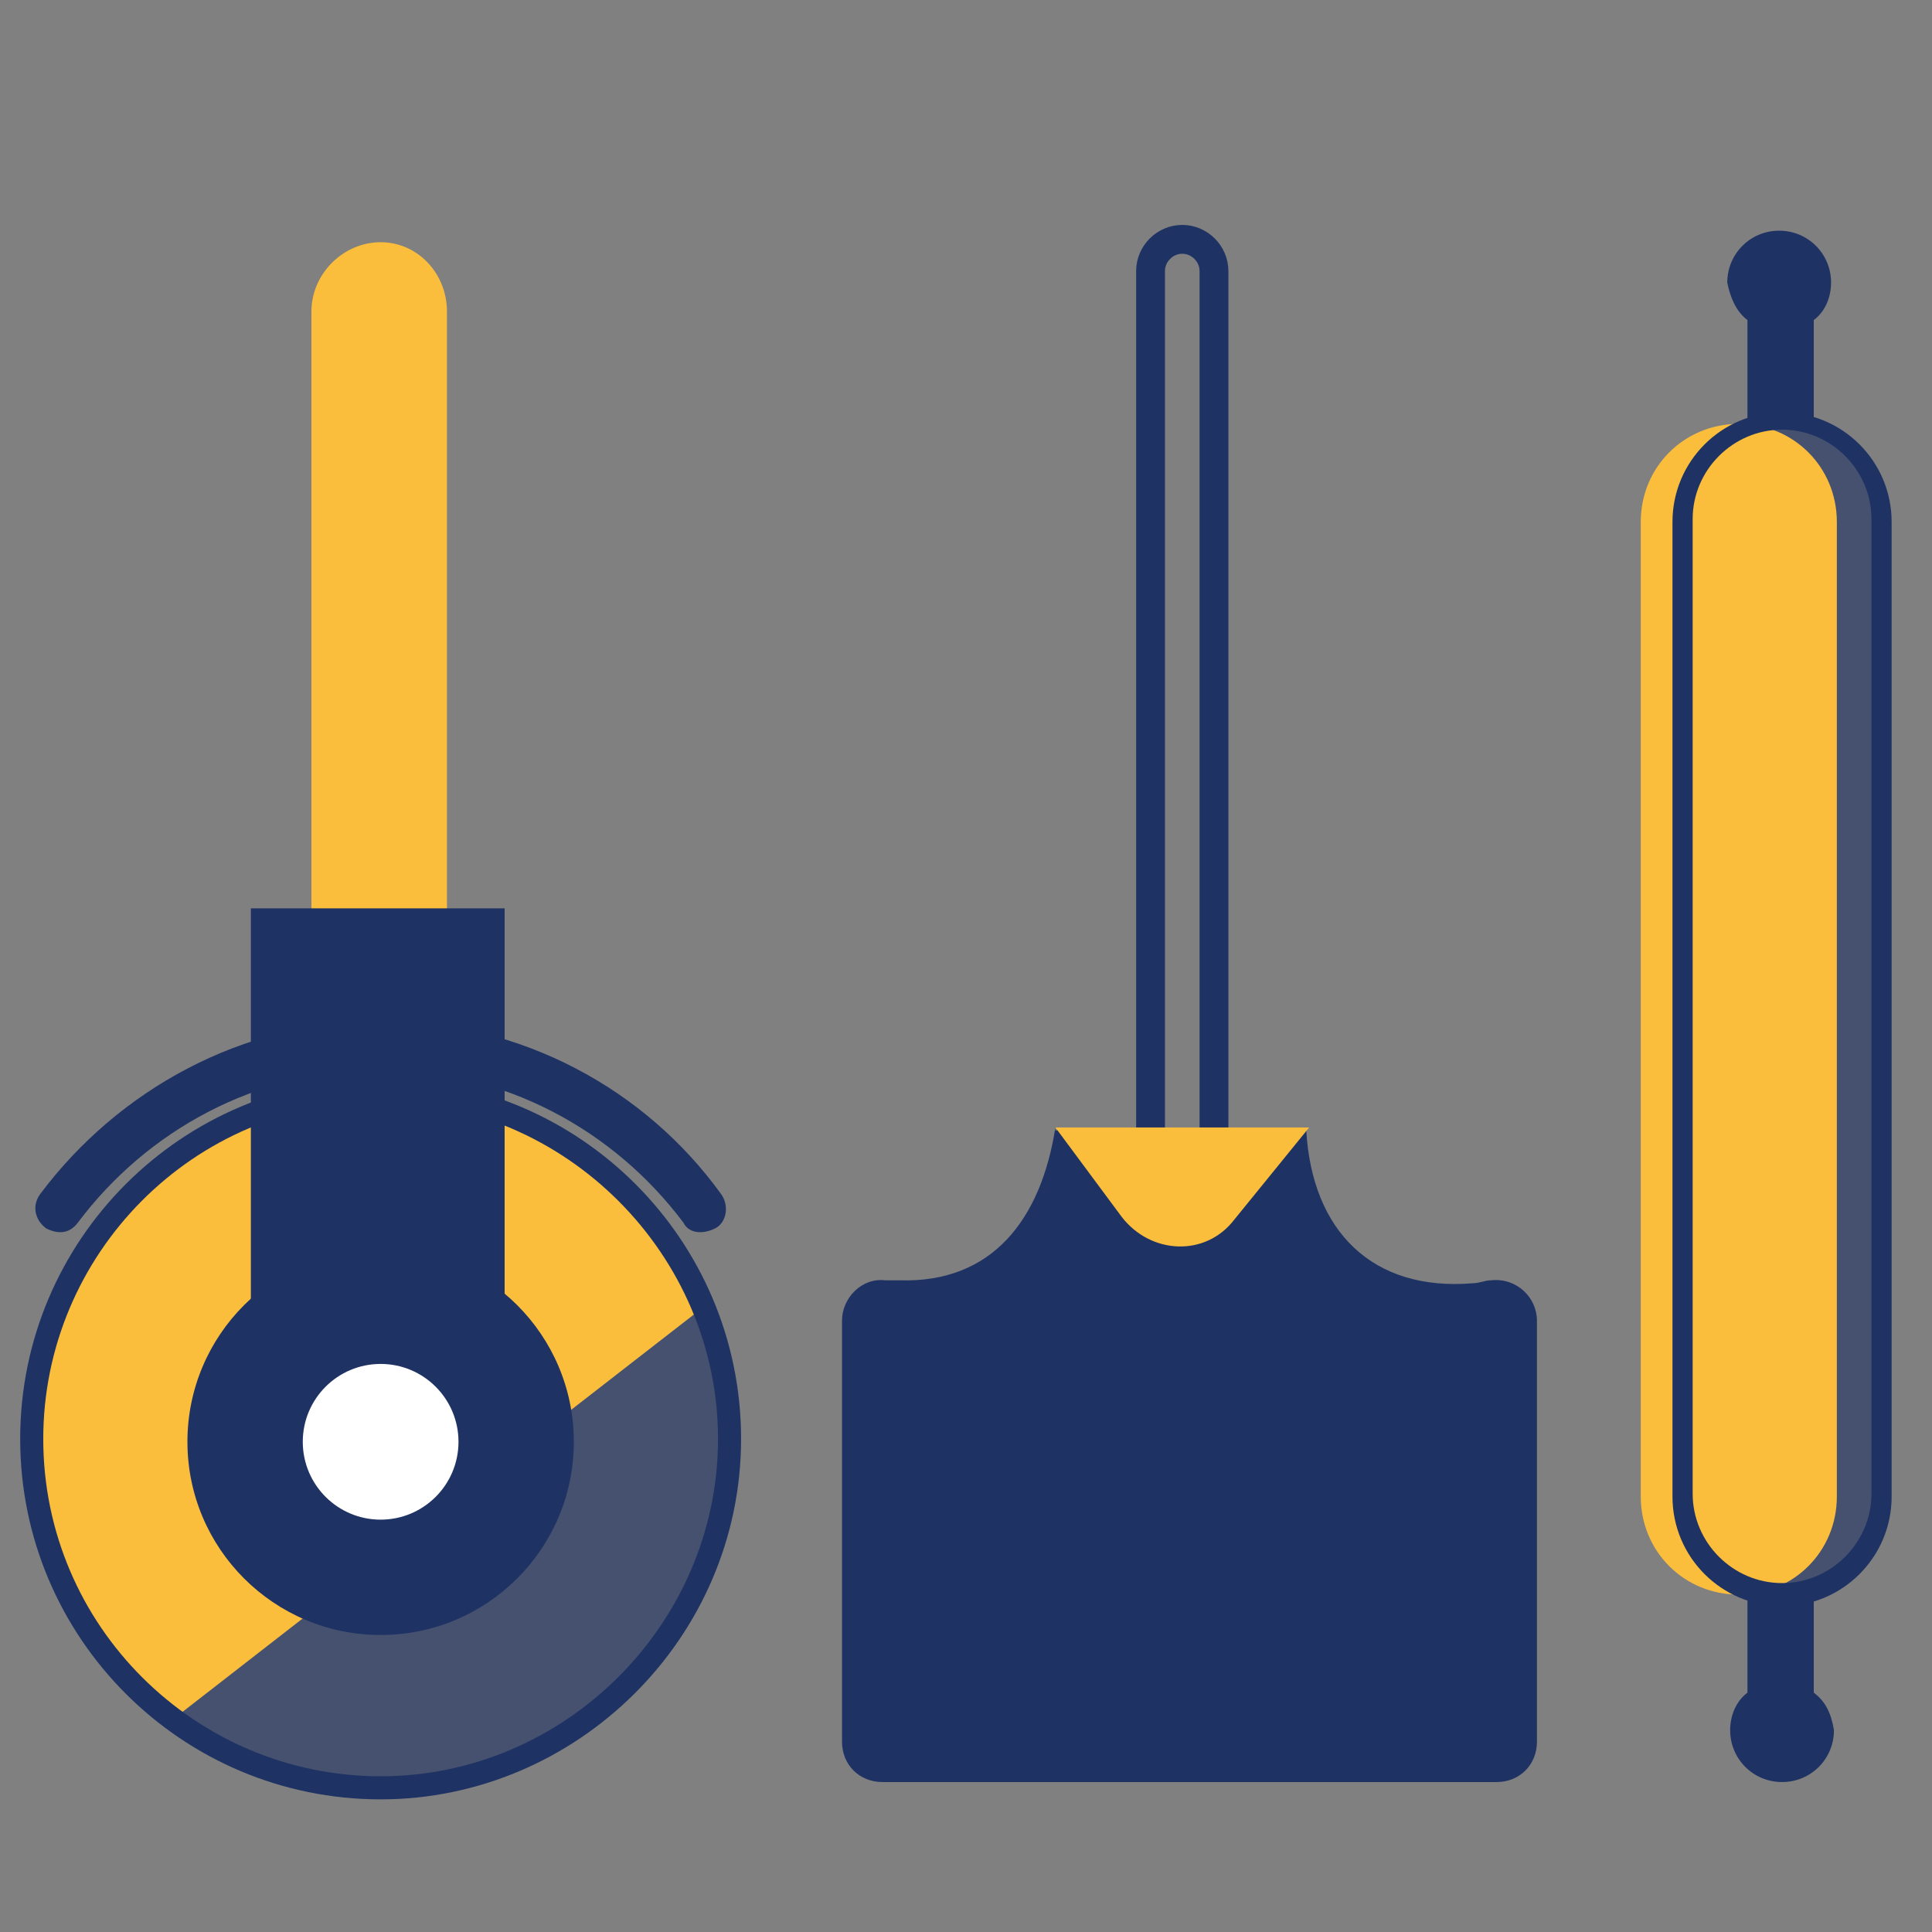 <?xml version="1.0" encoding="utf-8"?>
<!-- Generator: Adobe Illustrator 19.1.1, SVG Export Plug-In . SVG Version: 6.00 Build 0)  -->
<svg version="1.1" id="Layer_1" xmlns="http://www.w3.org/2000/svg" xmlns:xlink="http://www.w3.org/1999/xlink" x="0px" y="0px"
	 viewBox="-33.5 266.5 67 67" style="enable-background:new -33.5 266.5 67 67;" xml:space="preserve">
<rect x="-33.5" y="266.5" width="67" height="67" fill="#808080" stroke="none"/>
<style type="text/css">
	.st0{fill-rule:evenodd;clip-rule:evenodd;fill:none;stroke:#1E3264;stroke-miterlimit:10;}
	.st1{fill:#1E3264;}
	.st2{fill-rule:evenodd;clip-rule:evenodd;fill:#FABE3C;}
	.st3{opacity:0.6;fill:#1E3264;}
	.st4{fill:#FABE3C;}
	.st5{fill:#FFFFFF;}
</style>
<path id="XMLID_515_" class="st0" d="M6.4,309.3v-33.4c0-0.6,0.5-1.1,1.1-1.1c0.6,0,1.1,0.5,1.1,1.1v33.4"/>
<path id="XMLID_593_" class="st1" d="M29.4,325.2v-3.5h-2.3v3.5c-0.4,0.3-0.6,0.8-0.6,1.3c0,1,0.8,1.8,1.8,1.8c1,0,1.8-0.8,1.8-1.8
	C30,325.9,29.8,325.5,29.4,325.2z"/>
<path id="XMLID_590_" class="st1" d="M27.1,277.6v3.5h2.3v-3.5c0.4-0.3,0.6-0.8,0.6-1.3c0-1-0.8-1.8-1.8-1.8c-1,0-1.8,0.8-1.8,1.8
	C26.5,276.8,26.7,277.3,27.1,277.6z"/>
<path id="XMLID_516_" class="st2" d="M-20.3,274.9L-20.3,274.9c-1.3,0-2.4,1.1-2.4,2.4v21.3h4.7v-21.3C-18,276-19,274.9-20.3,274.9z
	"/>
<g id="XMLID_606_">
	<path id="XMLID_607_" class="st1" d="M-8.7,309.1L-8.7,309.1c-0.4,0.2-0.9,0.2-1.1-0.2c-2.4-3.2-6.2-5.3-10.5-5.3
		c-4.3,0-8.1,2.1-10.5,5.3c-0.3,0.4-0.7,0.4-1.1,0.2c-0.4-0.3-0.5-0.8-0.2-1.2c2.7-3.6,7-6,11.8-6c4.9,0,9.2,2.4,11.8,6
		C-8.2,308.3-8.3,308.9-8.7,309.1L-8.7,309.1z"/>
</g>
<polygon id="XMLID_608_" class="st3" points="-9.2,311.9 -27.7,326.2 -24,328.1 -20.1,328.6 -16.4,328 -13.3,326.4 -11.3,324.5 
	-10,322.7 -8.8,320 -8.3,317.9 -8.3,315.9 "/>
<path id="XMLID_603_" class="st4" d="M-9.2,311.9c-0.5-3.3-9.3-11.7-17.9-5.4c-9.1,6.6-4.6,16.7-0.5,19.7L-9.2,311.9z"/>
<path id="XMLID_599_" class="st1" d="M-20.3,328.9c-6.9,0-12.5-5.6-12.5-12.5s5.6-12.5,12.5-12.5s12.5,5.6,12.5,12.5
	S-13.5,328.9-20.3,328.9z M-20.3,304.7c-6.5,0-11.7,5.3-11.7,11.7c0,6.5,5.3,11.7,11.7,11.7s11.7-5.3,11.7-11.7
	C-8.6,310-13.9,304.7-20.3,304.7z"/>
<circle id="XMLID_602_" class="st1" cx="-20.3" cy="316.5" r="6.7"/>
<path id="XMLID_601_" class="st1" d="M-24.8,298v18.4c0,2.4,2,4.4,4.4,4.4c2.4,0,4.4-2,4.4-4.4V298H-24.8z"/>
<circle id="XMLID_600_" class="st5" cx="-20.3" cy="316.5" r="2.7"/>
<g id="XMLID_587_">
	<path id="XMLID_616_" class="st1" d="M3.1,305.6c-0.5,3.2-2.2,5.4-5.4,5.3c-0.2,0-0.3,0-0.5,0c-0.8-0.1-1.5,0.6-1.5,1.4v14.6
		c0,0.8,0.6,1.4,1.4,1.4h21.3c0.8,0,1.4-0.6,1.4-1.4v-14.6c0-0.8-0.7-1.5-1.6-1.4c-0.2,0-0.4,0.1-0.6,0.1c-3.5,0.3-5.6-1.8-5.8-5.3
		H3.1z"/>
	<path id="XMLID_619_" class="st4" d="M9.3,308.8l2.6-3.2H3.1l2.3,3.1C6.4,310,8.3,310.1,9.3,308.8z"/>
</g>
<g id="XMLID_586_">
	<polygon id="XMLID_456_" class="st3" points="27.9,281.2 29.8,281.2 30.8,282.3 31.7,283.4 31.7,290.7 31.7,318.9 31.1,320.1 
		30.6,320.9 29,321.8 27.9,321.8 	"/>
	<path id="XMLID_581_" class="st4" d="M26.8,321.8L26.8,321.8c1.9,0,3.4-1.5,3.4-3.4v-33.8c0-1.9-1.5-3.4-3.4-3.4h0
		c-1.9,0-3.4,1.5-3.4,3.4v33.8C23.4,320.3,24.9,321.8,26.8,321.8z"/>
	<path id="XMLID_596_" class="st1" d="M28.3,322.2c-2.1,0-3.8-1.7-3.8-3.8v-33.8c0-2.1,1.7-3.8,3.8-3.8c2.1,0,3.8,1.7,3.8,3.8v33.8
		C32.1,320.5,30.4,322.2,28.3,322.2z M28.3,281.4c-1.7,0-3.1,1.4-3.1,3.1v33.8c0,1.7,1.4,3.1,3.1,3.1c1.7,0,3.1-1.4,3.1-3.1v-33.8
		C31.4,282.8,30,281.4,28.3,281.4z"/>
</g>
</svg>
